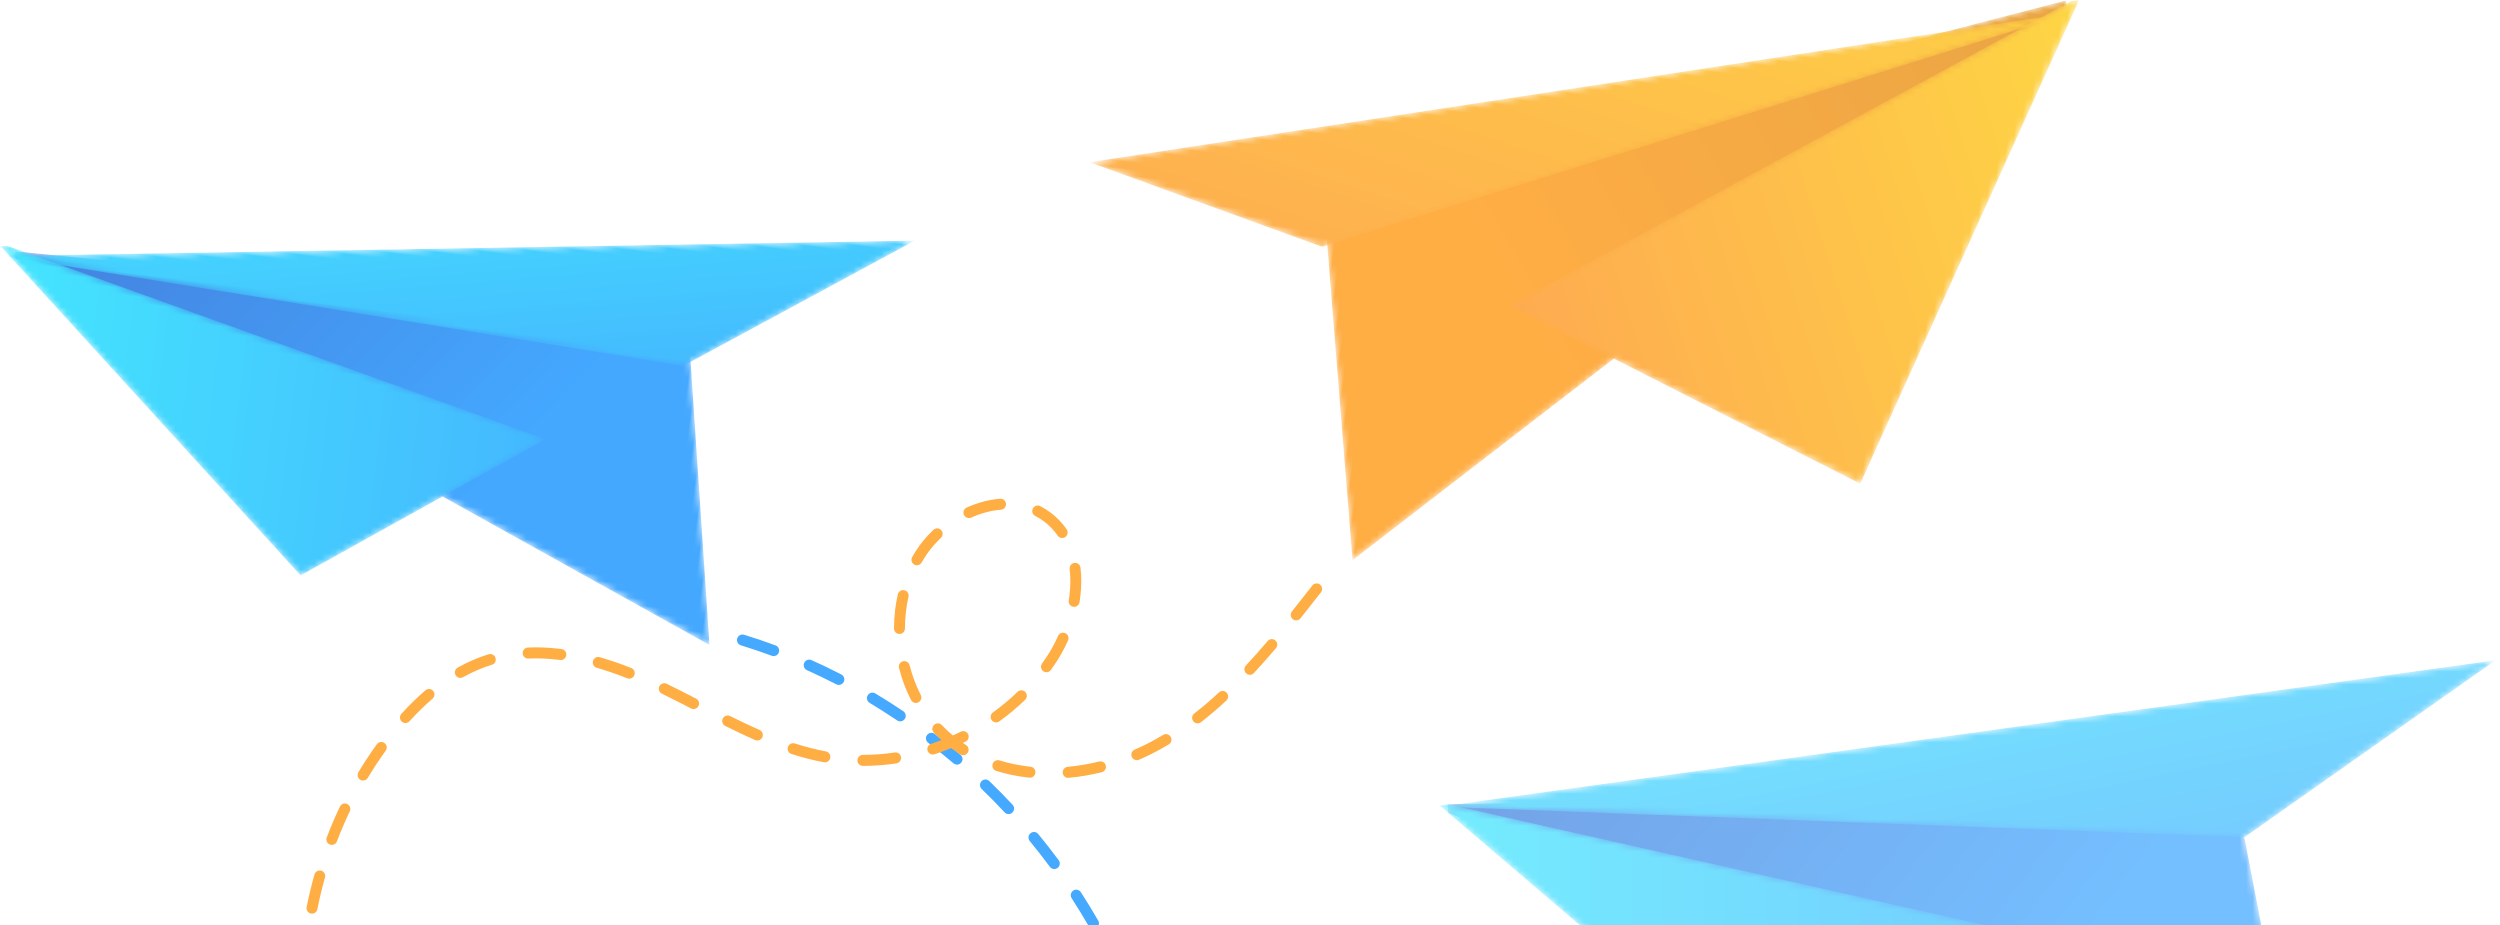 <?xml version="1.0" encoding="UTF-8"?>
<svg version="1.1" viewBox="0 0 389 144" xmlns="http://www.w3.org/2000/svg" xmlns:xlink="http://www.w3.org/1999/xlink">
<title>Group 2</title>
<desc>Created with Sketch.</desc>
<defs>
<polygon id="n" points="114.87 50.352 70.982 32.548 0.301 3.878 0.222 2.715 105.32 0.398 114.82 50.113"/>
<linearGradient id="b" x1="-30.203%" x2="73.521%" y1="8.29%" y2="42.616%">
<stop stop-color="#0041C3" offset="0"/>
<stop stop-color="#0089FF" offset="1"/>
</linearGradient>
<polygon id="f" points="44.868 29.338 0.283 11.164 15.391 0.682 44.819 29.095"/>
<polygon id="e" points="0 0.287 52.585 45.451 87.817 19.77 1.091 0.128"/>
<linearGradient id="a" y1="50%" y2="50%">
<stop stop-color="#00DDFD" offset="0"/>
<stop stop-color="#009EFD" offset="1"/>
</linearGradient>
<polygon id="d" points="0 20.276 107.04 24.358 140.42 0.629"/>
<linearGradient id="c" x1=".995%" y1=".97%" y2="82.649%">
<stop stop-color="#00DDFD" offset="0"/>
<stop stop-color="#009EFD" offset="1"/>
</linearGradient>
<polygon id="m" points="0.751 44.596 12.196 100.46 12.248 100.73 50.543 62.912 112.22 2.01 111.8 0.766"/>
<linearGradient id="ab" x1="132.86%" x2="27.766%" y1="-13.337%" y2="56.828%">
<stop stop-color="#D68000" offset="0"/>
<stop stop-color="#FF9000" offset="1"/>
</linearGradient>
<polygon id="l" points="0.301 42.456 0.353 42.727 38.567 4.731 18.617 0.577"/>
<polygon id="k" points="81.802 0.769 0.811 58.45 58.368 79.3 82.996 0.461"/>
<linearGradient id="aa" x1="114.69%" x2="4.565%" y1="36.914%" y2="85.022%">
<stop stop-color="#FDC600" offset="0"/>
<stop stop-color="#FD8C11" offset="1"/>
</linearGradient>
<polygon id="j" points="0.021 42.236 37.536 50.886 149 0.453"/>
<linearGradient id="z" x1="94.146%" x2="4.956%" y1="-34.245%" y2="118.63%">
<stop stop-color="#FDC600" offset="0"/>
<stop stop-color="#FD8C11" offset="1"/>
</linearGradient>
<polygon id="i" points="133.85 58.25 82.71 37.653 0.35 4.486 0.259 3.141 122.72 0.461 133.79 57.974"/>
<polygon id="h" points="0 0.331 60.951 52.368 101.79 22.779 1.265 0.147"/>
<polygon id="g" points="0 23.52 125.26 28.255 164.32 0.73"/>
</defs>
<g fill="none" fill-rule="evenodd">
<g transform="translate(-127 -2783)">
<g transform="translate(106 2743)">
<g transform="translate(172.68 140.47) rotate(7) translate(-159 -122)" opacity=".732">
<g transform="translate(3.148 76.574)">
<mask id="u" fill="white">
<use xlink:href="#n"/>
</mask>
<polygon points="114.87 50.352 70.982 32.548 0.301 3.878 0.222 2.715 105.32 0.398 114.82 50.113" fill="url(#b)" mask="url(#u)"/>
</g>
<g transform="translate(73.662 97.322)">
<mask id="p" fill="white">
<use xlink:href="#f"/>
</mask>
<polygon points="44.868 29.338 0.283 11.164 15.391 0.682 44.819 29.095" mask="url(#p)"/>
</g>
<g transform="translate(.959 78.481)">
<mask id="o" fill="white">
<use xlink:href="#e"/>
</mask>
<polygon points="0 0.287 52.585 45.451 87.817 19.77 1.091 0.128" fill="url(#a)" mask="url(#o)"/>
</g>
<g transform="translate(1.624 59.954)">
<mask id="y" fill="white">
<use xlink:href="#d"/>
</mask>
<polygon points="0 20.276 107.04 24.358 140.42 0.629" fill="url(#c)" mask="url(#y)"/>
</g>
<path d="m128.03 127.43c-0.065 0-0.131-0.007-0.196-0.023-1.642-0.389-3.313-0.736-4.969-1.029-0.464-0.082-0.774-0.528-0.692-0.995 0.081-0.468 0.522-0.779 0.988-0.697 1.686 0.298 3.39 0.651 5.064 1.048 0.458 0.108 0.743 0.572 0.634 1.033-0.093 0.396-0.443 0.663-0.83 0.663m10.617 3.216c-0.097 0-0.196-0.017-0.294-0.052-1.59-0.588-3.208-1.136-4.808-1.629-0.451-0.139-0.704-0.62-0.567-1.073 0.138-0.454 0.619-0.708 1.066-0.57 1.63 0.502 3.278 1.06 4.897 1.659 0.443 0.163 0.669 0.657 0.508 1.103-0.128 0.348-0.454 0.564-0.802 0.564m10.168 4.459c-0.13 0-0.261-0.029-0.385-0.092-1.505-0.767-3.049-1.503-4.588-2.186-0.43-0.192-0.626-0.7-0.435-1.134 0.19-0.434 0.693-0.629 1.125-0.439 1.566 0.695 3.137 1.444 4.67 2.225 0.42 0.215 0.588 0.731 0.376 1.154-0.15 0.3-0.451 0.472-0.762 0.472m9.591 5.605c-0.161 0-0.324-0.046-0.469-0.142-1.406-0.932-2.857-1.842-4.311-2.7-0.406-0.24-0.543-0.767-0.305-1.176 0.239-0.409 0.762-0.548 1.169-0.307 1.479 0.874 2.955 1.798 4.386 2.748 0.393 0.26 0.502 0.794 0.242 1.189-0.164 0.251-0.436 0.388-0.714 0.388m8.903 6.66c-0.193 0-0.387-0.065-0.546-0.2-1.294-1.086-2.633-2.154-3.981-3.17-0.378-0.284-0.454-0.823-0.172-1.203 0.283-0.378 0.819-0.456 1.195-0.172 1.372 1.035 2.734 2.12 4.051 3.226 0.362 0.304 0.411 0.846 0.108 1.21-0.168 0.205-0.411 0.309-0.656 0.309m8.103 7.625c-0.225 0-0.45-0.089-0.617-0.266-1.167-1.229-2.378-2.442-3.602-3.602-0.342-0.326-0.358-0.87-0.035-1.215 0.323-0.345 0.864-0.362 1.207-0.035 1.244 1.182 2.477 2.414 3.663 3.665 0.326 0.344 0.314 0.888-0.027 1.214-0.165 0.16-0.377 0.239-0.589 0.239m7.188 8.506c-0.259 0-0.515-0.118-0.682-0.341-1.012-1.349-2.078-2.692-3.167-3.994-0.304-0.363-0.259-0.904 0.102-1.211 0.361-0.306 0.899-0.259 1.203 0.103 1.11 1.324 2.195 2.693 3.225 4.066 0.284 0.378 0.209 0.917-0.167 1.203-0.154 0.118-0.334 0.174-0.513 0.174m6.148 9.291c-0.294 0-0.58-0.153-0.737-0.426-0.848-1.463-1.748-2.922-2.678-4.339-0.259-0.396-0.151-0.929 0.242-1.191 0.394-0.26 0.923-0.152 1.183 0.244 0.946 1.444 1.863 2.931 2.725 4.42 0.237 0.409 0.1 0.937-0.306 1.175-0.136 0.08-0.283 0.118-0.429 0.118m19.692 2.778c-0.026 0-0.053-8.59e-4 -0.081-0.004-1.665-0.157-3.366-0.261-5.055-0.309-0.471-0.014-0.843-0.41-0.83-0.883 0.013-0.474 0.403-0.825 0.877-0.835 1.727 0.05 3.465 0.156 5.167 0.318 0.469 0.044 0.813 0.463 0.769 0.936-0.041 0.445-0.413 0.779-0.848 0.779m-16.192 0.142c-0.43 0-0.799-0.326-0.848-0.765-0.051-0.472 0.287-0.896 0.755-0.949 1.71-0.19 3.447-0.326 5.159-0.407 0.499-0.037 0.87 0.345 0.893 0.82 0.021 0.473-0.343 0.876-0.813 0.897-1.677 0.078-3.377 0.213-5.051 0.398-0.032 0.003-0.064 0.005-0.095 0.005m27.128 1.692c-0.067 0-0.135-0.008-0.203-0.024-1.628-0.398-3.296-0.746-4.957-1.033-0.464-0.081-0.776-0.525-0.697-0.993 0.08-0.467 0.515-0.782 0.987-0.7 1.699 0.294 3.404 0.65 5.07 1.056 0.458 0.112 0.738 0.577 0.627 1.038-0.095 0.393-0.444 0.657-0.828 0.657m-38.04 0.286c-0.382 0-0.729-0.26-0.827-0.65-0.114-0.46 0.163-0.927 0.62-1.043 1.661-0.421 3.361-0.795 5.055-1.112 0.461-0.088 0.908 0.222 0.995 0.688 0.085 0.467-0.22 0.915-0.684 1.002-1.658 0.309-3.323 0.676-4.95 1.089-0.07 0.017-0.14 0.026-0.209 0.026m48.594 3.128c-0.107 0-0.214-0.021-0.318-0.063-1.565-0.634-3.167-1.222-4.758-1.748-0.448-0.148-0.692-0.633-0.545-1.085 0.147-0.45 0.629-0.697 1.077-0.548 1.627 0.537 3.263 1.138 4.863 1.787 0.438 0.177 0.65 0.678 0.474 1.118-0.135 0.335-0.455 0.539-0.792 0.539m-59.132 0.34c-0.336 0-0.656-0.202-0.79-0.536-0.178-0.44 0.033-0.941 0.469-1.12 1.593-0.65 3.226-1.257 4.857-1.802 0.446-0.147 0.93 0.095 1.08 0.544 0.148 0.451-0.094 0.937-0.541 1.087-1.595 0.534-3.195 1.128-4.753 1.764-0.105 0.043-0.213 0.063-0.321 0.063m22.937 1.606c-0.331 0-0.646-0.195-0.785-0.521-0.231-0.545-0.467-1.086-0.708-1.624-0.451-1.002-0.929-2.015-1.421-3.012-0.211-0.425-0.038-0.94 0.384-1.153 0.422-0.211 0.934-0.037 1.145 0.388 0.501 1.015 0.989 2.048 1.448 3.07 0.246 0.549 0.487 1.1 0.722 1.656 0.185 0.436-0.015 0.94-0.449 1.128-0.11 0.047-0.224 0.069-0.335 0.069m46.162 2.94c-0.144 0-0.291-0.037-0.425-0.115-1.462-0.847-2.966-1.655-4.469-2.404-0.423-0.21-0.596-0.724-0.387-1.151 0.208-0.425 0.72-0.6 1.144-0.389 1.535 0.763 3.07 1.589 4.564 2.455 0.408 0.236 0.549 0.762 0.313 1.173-0.158 0.276-0.446 0.431-0.74 0.431m-79.046 0.379c-0.294 0-0.58-0.152-0.737-0.426-0.238-0.409-0.101-0.936 0.306-1.176 1.48-0.871 3.013-1.705 4.555-2.479 0.422-0.214 0.935-0.039 1.145 0.386 0.21 0.425 0.038 0.94-0.383 1.153-1.51 0.755-3.009 1.572-4.455 2.424-0.136 0.08-0.284 0.118-0.43 0.118m88.25 5.846c-0.183 0-0.367-0.058-0.523-0.18-1.331-1.04-2.71-2.049-4.098-2.998-0.39-0.266-0.492-0.802-0.227-1.194 0.265-0.393 0.796-0.495 1.186-0.228 1.418 0.97 2.826 2 4.187 3.062 0.372 0.29 0.44 0.831 0.151 1.207-0.168 0.218-0.42 0.332-0.675 0.332m-97.311 0.583c-0.241 0-0.48-0.101-0.649-0.3-0.306-0.36-0.265-0.902 0.092-1.212 1.289-1.114 2.667-2.198 4.096-3.224 0.384-0.274 0.917-0.186 1.191 0.202 0.273 0.386 0.184 0.923-0.2 1.198-1.387 0.995-2.725 2.048-3.976 3.128-0.16 0.139-0.358 0.207-0.555 0.207m45.547 0.809c-0.38 0-0.726-0.256-0.826-0.645-0.41-1.604-0.897-3.245-1.448-4.878-0.151-0.45 0.089-0.938 0.534-1.091 0.449-0.151 0.932 0.09 1.083 0.538 0.563 1.674 1.063 3.357 1.484 5.001 0.118 0.461-0.158 0.929-0.614 1.048-0.072 0.019-0.143 0.027-0.214 0.027m60.036 6.044c-0.222 0-0.443-0.087-0.611-0.259-1.177-1.214-2.406-2.404-3.652-3.536-0.35-0.317-0.377-0.861-0.061-1.214 0.316-0.354 0.856-0.381 1.205-0.063 1.273 1.156 2.528 2.371 3.731 3.61 0.329 0.34 0.323 0.884-0.015 1.217-0.166 0.162-0.382 0.244-0.597 0.244m-113.11 1.323c-0.172 0-0.345-0.052-0.495-0.16-0.384-0.276-0.473-0.812-0.199-1.199 0.978-1.38 2.084-2.753 3.291-4.08 0.318-0.351 0.858-0.376 1.207-0.054 0.347 0.321 0.37 0.864 0.053 1.214-1.16 1.277-2.224 2.595-3.162 3.919-0.166 0.235-0.429 0.36-0.696 0.36m54.815 3.647c-0.45 0-0.827-0.355-0.852-0.813-0.087-1.642-0.264-3.338-0.525-5.042-0.072-0.469 0.248-0.908 0.714-0.98 0.465-0.068 0.902 0.249 0.974 0.718 0.269 1.759 0.452 3.513 0.543 5.211 0.026 0.474-0.335 0.879-0.807 0.905-0.016 8.6e-4 -0.031 8.6e-4 -0.047 8.6e-4m65.463 3.543c-0.263 0-0.522-0.122-0.689-0.351-0.998-1.368-2.049-2.717-3.128-4.012-0.303-0.364-0.255-0.906 0.106-1.211 0.363-0.303 0.9-0.257 1.203 0.107 1.101 1.322 2.177 2.701 3.195 4.099 0.279 0.382 0.198 0.92-0.183 1.202-0.152 0.112-0.329 0.167-0.504 0.167m-125.12 2.791c-0.075 0-0.151-0.01-0.227-0.031-0.454-0.125-0.722-0.598-0.597-1.056 0.453-1.661 1.076-3.331 1.851-4.961 0.203-0.429 0.714-0.608 1.139-0.405 0.425 0.205 0.605 0.718 0.401 1.147-0.732 1.538-1.318 3.111-1.744 4.675-0.105 0.382-0.449 0.632-0.823 0.632m129.88 4.604c-0.297 0-0.585-0.155-0.743-0.433-0.455-0.803-0.924-1.598-1.407-2.384-0.248-0.404-0.124-0.933 0.277-1.183 0.4-0.25 0.927-0.125 1.175 0.278 0.493 0.804 0.973 1.617 1.438 2.437 0.234 0.413 0.091 0.938-0.318 1.173-0.134 0.076-0.279 0.113-0.423 0.113m-70.989 0.176c-0.057 0-0.114-0.005-0.172-0.017-0.462-0.095-0.76-0.549-0.665-1.014 0.329-1.619 0.561-3.3 0.691-4.997 0.036-0.473 0.455-0.83 0.916-0.792 0.47 0.036 0.822 0.449 0.786 0.922-0.134 1.769-0.376 3.522-0.72 5.211-0.083 0.407-0.438 0.687-0.835 0.687m-59.39 6.276c-0.399 0-0.757-0.284-0.837-0.693-0.291-1.485-0.44-2.998-0.44-4.495l8.54e-4 -0.206c0.002-0.205 0.006-0.413 0.013-0.62 0.016-0.475 0.39-0.871 0.882-0.83 0.471 0.016 0.841 0.413 0.825 0.888-0.007 0.193-0.01 0.386-0.012 0.58l-8.53e-4 0.188c0 1.385 0.138 2.785 0.407 4.162 0.091 0.465-0.209 0.917-0.672 1.01-0.056 0.01-0.112 0.015-0.166 0.015m55.516 4.144c-0.143 0-0.287-0.036-0.42-0.111-0.41-0.234-0.555-0.758-0.323-1.171 0.825-1.469 1.546-2.997 2.143-4.542 0.17-0.443 0.667-0.663 1.105-0.489 0.44 0.172 0.657 0.669 0.486 1.112-0.627 1.622-1.383 3.225-2.247 4.766-0.157 0.279-0.446 0.436-0.743 0.436m-50.986 5.951c-0.261 0-0.519-0.119-0.686-0.347-1.063-1.445-1.981-2.974-2.728-4.549-0.202-0.428-0.022-0.941 0.403-1.146 0.423-0.205 0.935-0.023 1.138 0.406 0.699 1.475 1.56 2.909 2.558 4.265 0.281 0.381 0.201 0.92-0.177 1.202-0.154 0.113-0.332 0.168-0.508 0.168m44.172 2.815c-0.226 0-0.452-0.091-0.621-0.27-0.324-0.345-0.308-0.889 0.035-1.215 1.204-1.144 2.344-2.388 3.388-3.7 0.295-0.371 0.831-0.43 1.2-0.134 0.368 0.297 0.428 0.838 0.132 1.208-1.093 1.373-2.288 2.678-3.548 3.876-0.166 0.156-0.376 0.235-0.586 0.235m-36.043 4.698c-0.154 0-0.311-0.042-0.452-0.131-1.49-0.934-2.906-2.002-4.213-3.171-0.352-0.315-0.383-0.859-0.07-1.213 0.312-0.355 0.853-0.389 1.204-0.071 1.234 1.105 2.574 2.114 3.982 2.997 0.4 0.251 0.522 0.781 0.273 1.184-0.161 0.261-0.44 0.405-0.725 0.405m26.919 1.577c-0.323 0-0.631-0.184-0.775-0.498-0.199-0.431-0.013-0.941 0.415-1.141 1.486-0.694 2.947-1.522 4.346-2.461 0.391-0.263 0.922-0.157 1.183 0.238 0.262 0.394 0.156 0.928-0.236 1.192-1.47 0.987-3.008 1.858-4.573 2.59-0.116 0.054-0.239 0.08-0.358 0.08m-16.631 2.426c-0.048 0-0.097-0.004-0.147-0.013-1.708-0.299-3.42-0.767-5.086-1.391-0.442-0.165-0.667-0.661-0.503-1.105 0.165-0.445 0.656-0.672 1.098-0.506 1.569 0.588 3.178 1.028 4.783 1.308 0.464 0.082 0.775 0.527 0.696 0.994-0.073 0.418-0.433 0.712-0.841 0.712m5.95 0.337c-0.447 0-0.824-0.351-0.851-0.807-0.028-0.474 0.33-0.882 0.8-0.91 1.635-0.099 3.283-0.351 4.903-0.749 0.456-0.113 0.92 0.169 1.032 0.632 0.111 0.462-0.17 0.926-0.627 1.039-1.718 0.422-3.469 0.689-5.203 0.794-0.018 8.59e-4 -0.035 0.002-0.053 0.002" fill="#008AFF"/>
<g transform="translate(203.46 .906)">
<mask id="x" fill="white">
<use xlink:href="#m"/>
</mask>
<polygon points="0.751 44.596 12.196 100.46 12.248 100.73 50.543 62.912 112.22 2.01 111.8 0.766" fill="url(#ab)" mask="url(#x)"/>
</g>
<g transform="translate(215.84 59.125)">
<mask id="w" fill="white">
<use xlink:href="#l"/>
</mask>
<polygon points="0.301 42.456 0.353 42.727 38.567 4.731 18.617 0.577" mask="url(#w)"/>
</g>
<g transform="translate(234.3 .898)">
<mask id="v" fill="white">
<use xlink:href="#k"/>
</mask>
<polygon points="81.802 0.769 0.811 58.45 58.368 79.3 82.996 0.461" fill="url(#aa)" mask="url(#v)"/>
</g>
<g transform="translate(167.52 2.92)">
<mask id="t" fill="white">
<use xlink:href="#j"/>
</mask>
<polygon points="0.021 42.236 37.536 50.886 149 0.453" fill="url(#z)" mask="url(#t)"/>
</g>
<path d="m155.57 102.41c-0.289 0-0.572-0.148-0.731-0.417-0.242-0.406-0.111-0.933 0.292-1.177 1.616-0.976 3.295-1.647 4.991-1.994 0.461-0.095 0.909 0.207 1.002 0.67 0.094 0.465-0.204 0.917-0.665 1.012-1.504 0.308-3.003 0.908-4.453 1.784-0.137 0.082-0.288 0.122-0.436 0.122zm14.777 1.309c-0.233 0-0.466-0.096-0.634-0.286-0.681-0.768-1.48-1.419-2.376-1.935-0.467-0.269-0.96-0.498-1.462-0.679-0.442-0.16-0.674-0.65-0.515-1.096 0.157-0.446 0.648-0.678 1.086-0.52 0.598 0.215 1.182 0.486 1.735 0.806 1.055 0.607 1.998 1.375 2.8 2.281 0.313 0.353 0.283 0.896-0.067 1.211-0.162 0.146-0.365 0.218-0.567 0.218zm-21.917 6.966c-0.109 0-0.219-0.021-0.327-0.067-0.434-0.183-0.638-0.685-0.457-1.122 0.138-0.333 0.285-0.664 0.442-0.991 0.605-1.266 1.387-2.482 2.325-3.614 0.301-0.362 0.838-0.413 1.2-0.107 0.36 0.304 0.407 0.844 0.106 1.208-0.848 1.024-1.554 2.119-2.099 3.258-0.143 0.299-0.277 0.601-0.404 0.907-0.136 0.329-0.453 0.528-0.786 0.528zm59.621 1.317c-0.152 0-0.308-0.041-0.447-0.129-0.399-0.25-0.521-0.779-0.274-1.181 0.897-1.46 1.78-2.925 2.658-4.385 0.244-0.405 0.767-0.534 1.169-0.288 0.402 0.245 0.53 0.773 0.287 1.178-0.88 1.464-1.766 2.935-2.668 4.399-0.161 0.263-0.439 0.406-0.724 0.406zm-34.551 2.123c-0.012 0-0.023-8.58e-4 -0.035-8.58e-4 -0.47-0.019-0.835-0.419-0.816-0.891 0.01-0.261 0.015-0.52 0.015-0.779 8.51e-4 -1.443-0.157-2.818-0.47-4.088-0.113-0.46 0.165-0.925 0.621-1.039 0.449-0.114 0.917 0.166 1.03 0.626 0.346 1.405 0.521 2.919 0.52 4.501 0 0.281-0.005 0.565-0.017 0.848-0.018 0.462-0.396 0.824-0.849 0.824zm28.429 7.163c-0.174 0-0.35-0.053-0.502-0.166-0.379-0.28-0.461-0.816-0.184-1.198 0.943-1.299 1.889-2.671 2.893-4.194 0.26-0.395 0.789-0.502 1.18-0.239 0.391 0.262 0.498 0.794 0.237 1.189-1.018 1.545-1.98 2.938-2.938 4.258-0.167 0.23-0.424 0.351-0.687 0.351zm-54.891 0.335c-0.423 0-0.789-0.318-0.843-0.752-0.12-0.981-0.18-1.971-0.18-2.944 0-0.8 0.04-1.604 0.122-2.387 0.048-0.471 0.46-0.813 0.935-0.764 0.467 0.05 0.806 0.471 0.757 0.942-0.075 0.725-0.112 1.468-0.112 2.209 0 0.903 0.056 1.823 0.168 2.733 0.057 0.471-0.273 0.899-0.74 0.957-0.035 0.005-0.071 0.007-0.105 0.007zm23.432 3.123c-0.139 0-0.279-0.034-0.41-0.106-0.412-0.229-0.561-0.751-0.334-1.166 0.254-0.463 0.495-0.933 0.724-1.409 0.48-0.995 0.892-2.054 1.225-3.147 0.139-0.452 0.613-0.708 1.063-0.568 0.449 0.14 0.701 0.619 0.563 1.072-0.36 1.177-0.805 2.318-1.321 3.391-0.242 0.504-0.498 1-0.764 1.488-0.156 0.284-0.447 0.444-0.746 0.444zm24.308 5.032c-0.219 0-0.439-0.085-0.605-0.255-0.331-0.337-0.328-0.879 0.007-1.213 1.146-1.144 2.297-2.397 3.418-3.722 0.307-0.361 0.844-0.402 1.2-0.095 0.357 0.308 0.4 0.849 0.095 1.21-1.153 1.361-2.335 2.648-3.517 3.827-0.165 0.165-0.382 0.248-0.598 0.248zm-43.898 2.194c-0.272 0-0.539-0.131-0.704-0.375-0.98-1.455-1.809-3.04-2.462-4.713-0.172-0.441 0.042-0.939 0.479-1.113 0.441-0.172 0.932 0.044 1.103 0.484 0.607 1.554 1.376 3.027 2.288 4.376 0.264 0.392 0.162 0.926-0.226 1.192-0.146 0.1-0.312 0.148-0.477 0.148zm-60.728 0.494c-0.408 0-0.768-0.297-0.838-0.715-0.079-0.467 0.234-0.91 0.698-0.989 1.582-0.269 3.263-0.405 4.996-0.405l0.237 0.002c0.47 0.004 0.846 0.394 0.841 0.866-0.005 0.471-0.385 0.849-0.851 0.849h-0.009l-0.228-0.002c-1.629 0-3.214 0.128-4.704 0.382-0.048 0.008-0.096 0.012-0.143 0.012zm73.486 0.986c-0.23 0-0.459-0.094-0.627-0.279-0.317-0.349-0.294-0.892 0.054-1.211 1.229-1.135 2.378-2.363 3.416-3.648 0.296-0.365 0.833-0.422 1.197-0.124 0.364 0.299 0.419 0.84 0.122 1.207-1.089 1.35-2.296 2.638-3.587 3.829-0.162 0.151-0.368 0.226-0.574 0.226zm-57.482 0.202c-0.07 0-0.141-0.008-0.213-0.027-1.699-0.442-3.352-0.794-4.915-1.046-0.464-0.074-0.78-0.514-0.706-0.982 0.074-0.468 0.515-0.788 0.974-0.711 1.615 0.261 3.321 0.622 5.071 1.077 0.455 0.118 0.73 0.586 0.612 1.045-0.099 0.387-0.445 0.643-0.823 0.643zm79.928 2.966c-0.294 0-0.579-0.153-0.737-0.428-0.236-0.41-0.096-0.934 0.31-1.172 1.079-0.629 2.126-1.316 3.111-2.042 0.345-0.253 0.685-0.511 1.021-0.774 0.373-0.289 0.905-0.222 1.194 0.154 0.288 0.374 0.219 0.913-0.152 1.204-0.349 0.272-0.701 0.54-1.058 0.803-1.034 0.761-2.133 1.482-3.263 2.14-0.134 0.078-0.281 0.115-0.425 0.115zm-106.03 0.12c-0.264 0-0.523-0.122-0.69-0.353-0.276-0.383-0.192-0.92 0.189-1.198 1.441-1.058 2.954-1.944 4.497-2.636 0.429-0.19 0.963-0.012 1.154 0.419 0.192 0.431 0.035 0.923-0.392 1.118l-0.35-0.782 0.342 0.786c-0.009 0.004-0.072 0.032-0.082 0.036-1.414 0.634-2.823 1.46-4.168 2.447-0.151 0.111-0.326 0.164-0.499 0.164zm36.61 0.387c-0.099 0-0.197-0.016-0.294-0.052-1.439-0.534-3.115-1.152-4.787-1.729-0.444-0.154-0.682-0.641-0.53-1.089 0.152-0.45 0.638-0.685 1.08-0.534 1.689 0.582 3.376 1.204 4.824 1.742 0.442 0.163 0.668 0.656 0.505 1.101-0.127 0.347-0.452 0.561-0.798 0.561zm37.813 2.493c-0.32 0-0.627-0.184-0.771-0.496-0.199-0.43-0.014-0.939 0.411-1.14 0.513-0.241 1.021-0.495 1.524-0.762-0.451-0.317-0.892-0.655-1.319-1.01-0.362-0.302-0.413-0.843-0.115-1.208 0.3-0.365 0.837-0.416 1.199-0.116 0.607 0.505 1.246 0.973 1.901 1.391 0.394-0.237 0.783-0.481 1.165-0.733 0.393-0.259 0.92-0.146 1.177 0.251 0.256 0.397 0.145 0.928-0.249 1.187-0.134 0.088-0.268 0.175-0.403 0.261 0.178 0.09 0.356 0.179 0.536 0.264 0.425 0.202 0.607 0.713 0.408 1.142-0.201 0.43-0.708 0.611-1.132 0.411-0.515-0.244-1.022-0.51-1.517-0.793-0.805 0.456-1.627 0.879-2.457 1.27-0.117 0.054-0.238 0.081-0.359 0.081zm21.341 1.028c-0.392 0-0.745-0.275-0.831-0.677-0.099-0.463 0.194-0.921 0.652-1.02 1.594-0.346 3.2-0.824 4.77-1.421 0.44-0.168 0.931 0.057 1.096 0.5 0.167 0.444-0.056 0.939-0.496 1.105-1.649 0.628-3.336 1.131-5.011 1.494-0.061 0.014-0.122 0.02-0.18 0.02zm-48.706 0.131c-0.08 0-0.162-0.011-0.242-0.035-1.47-0.441-3.069-0.969-4.891-1.614-0.443-0.156-0.676-0.647-0.521-1.093 0.156-0.448 0.64-0.684 1.085-0.525 1.795 0.636 3.369 1.155 4.811 1.586 0.45 0.135 0.707 0.613 0.573 1.066-0.11 0.373-0.447 0.614-0.815 0.614zm42.318 0.575c-1.621 0-3.218-0.141-4.748-0.417-0.463-0.084-0.77-0.529-0.687-0.996 0.083-0.466 0.528-0.778 0.989-0.693 1.43 0.259 2.926 0.39 4.447 0.39l0.47-0.004h0.013c0.464 0 0.844 0.376 0.851 0.845 0.008 0.474-0.367 0.863-0.837 0.871l-0.497 0.004zm-25.537 1.342c-0.424 0-0.792-0.321-0.844-0.756-0.056-0.47 0.276-0.897 0.743-0.955 1.629-0.197 3.27-0.525 4.878-0.973 0.454-0.127 0.921 0.142 1.046 0.598 0.126 0.456-0.14 0.929-0.593 1.055-1.689 0.471-3.415 0.816-5.127 1.024-0.035 0.004-0.069 0.006-0.103 0.006zm-5.943 0.172c-0.017 0-0.035-8.58e-4 -0.053-0.002-1.675-0.104-3.365-0.321-5.165-0.665-0.461-0.088-0.764-0.537-0.677-1.002 0.088-0.466 0.532-0.771 0.994-0.684 1.73 0.329 3.35 0.538 4.954 0.638 0.469 0.029 0.825 0.435 0.796 0.909-0.027 0.455-0.402 0.806-0.848 0.806zm-65.522 1.883c-0.17 0-0.344-0.051-0.493-0.16-0.384-0.274-0.472-0.81-0.201-1.196 1.049-1.485 2.149-2.86 3.272-4.088 0.317-0.349 0.857-0.369 1.202-0.049 0.345 0.322 0.367 0.864 0.048 1.212-1.074 1.175-2.129 2.493-3.136 3.92-0.166 0.235-0.428 0.36-0.693 0.36zm-5.45 9.686c-0.117 0-0.235-0.024-0.348-0.075-0.429-0.193-0.62-0.701-0.428-1.133 0.708-1.591 1.488-3.161 2.319-4.668 0.228-0.414 0.745-0.565 1.156-0.332 0.412 0.23 0.56 0.752 0.331 1.167-0.807 1.464-1.565 2.989-2.253 4.535-0.141 0.318-0.452 0.507-0.777 0.507zm-3.604 10.528c-0.068 0-0.137-0.009-0.207-0.026-0.455-0.115-0.732-0.581-0.619-1.041 0.417-1.685 0.906-3.368 1.453-5.005 0.151-0.45 0.632-0.693 1.079-0.539 0.444 0.152 0.684 0.638 0.534 1.087-0.533 1.592-1.01 3.233-1.415 4.873-0.096 0.389-0.444 0.65-0.825 0.65zm-1.76 10.997c-0.022 0-0.044-8.58e-4 -0.066-0.003-0.469-0.036-0.819-0.449-0.783-0.921 0.13-1.73 0.329-3.471 0.591-5.178 0.072-0.468 0.51-0.787 0.972-0.716 0.464 0.073 0.783 0.51 0.71 0.979-0.255 1.663-0.45 3.361-0.577 5.046-0.034 0.45-0.407 0.793-0.847 0.793zm0.063 11.139c-0.436 0-0.807-0.335-0.846-0.782-0.151-1.724-0.238-3.475-0.26-5.204-0.006-0.474 0.371-0.863 0.841-0.869 0.436 0.016 0.854 0.374 0.86 0.848 0.021 1.686 0.105 3.393 0.254 5.074 0.042 0.472-0.305 0.889-0.772 0.93-0.026 0.003-0.051 0.003-0.076 0.003zm1.881 10.978c-0.378 0-0.723-0.256-0.823-0.642-0.432-1.673-0.804-3.386-1.108-5.091-0.083-0.467 0.225-0.913 0.687-0.997 0.464-0.087 0.905 0.227 0.988 0.693 0.295 1.663 0.658 3.332 1.079 4.962 0.117 0.458-0.155 0.927-0.609 1.047-0.072 0.018-0.145 0.027-0.215 0.027zm3.695 10.497c-0.323 0-0.631-0.185-0.774-0.5-0.709-1.565-1.368-3.189-1.956-4.829-0.161-0.445 0.068-0.937 0.51-1.099 0.443-0.164 0.93 0.069 1.091 0.516 0.572 1.596 1.212 3.177 1.903 4.698 0.195 0.431 0.007 0.94-0.42 1.138-0.115 0.052-0.236 0.077-0.353 0.077zm5.186 9.229c-0.271 0-0.535-0.129-0.701-0.37-0.873-1.277-1.71-2.606-2.487-3.954-0.236-0.409-0.098-0.935 0.308-1.173 0.406-0.238 0.927-0.1 1.163 0.31 0.755 1.31 1.569 2.603 2.417 3.842 0.267 0.39 0.17 0.924-0.217 1.194-0.147 0.102-0.316 0.151-0.482 0.151z" fill="#FF9000"/>
</g>
<g transform="translate(245 142)" opacity=".545">
<g transform="translate(1 20)">
<mask id="s" fill="white">
<use xlink:href="#i"/>
</mask>
<polygon points="133.85 58.25 82.71 37.653 0.35 4.486 0.259 3.141 122.72 0.461 133.79 57.974" fill="url(#b)" mask="url(#s)"/>
</g>
<g transform="translate(0 23)">
<mask id="r" fill="white">
<use xlink:href="#h"/>
</mask>
<polygon points="0 0.331 60.951 52.368 101.79 22.779 1.265 0.147" fill="url(#a)" mask="url(#r)"/>
</g>
<mask id="q" fill="white">
<use xlink:href="#g"/>
</mask>
<polygon points="0 23.52 125.26 28.255 164.32 0.73" fill="url(#c)" mask="url(#q)"/>
</g>
</g>
</g>
</g>
</svg>
